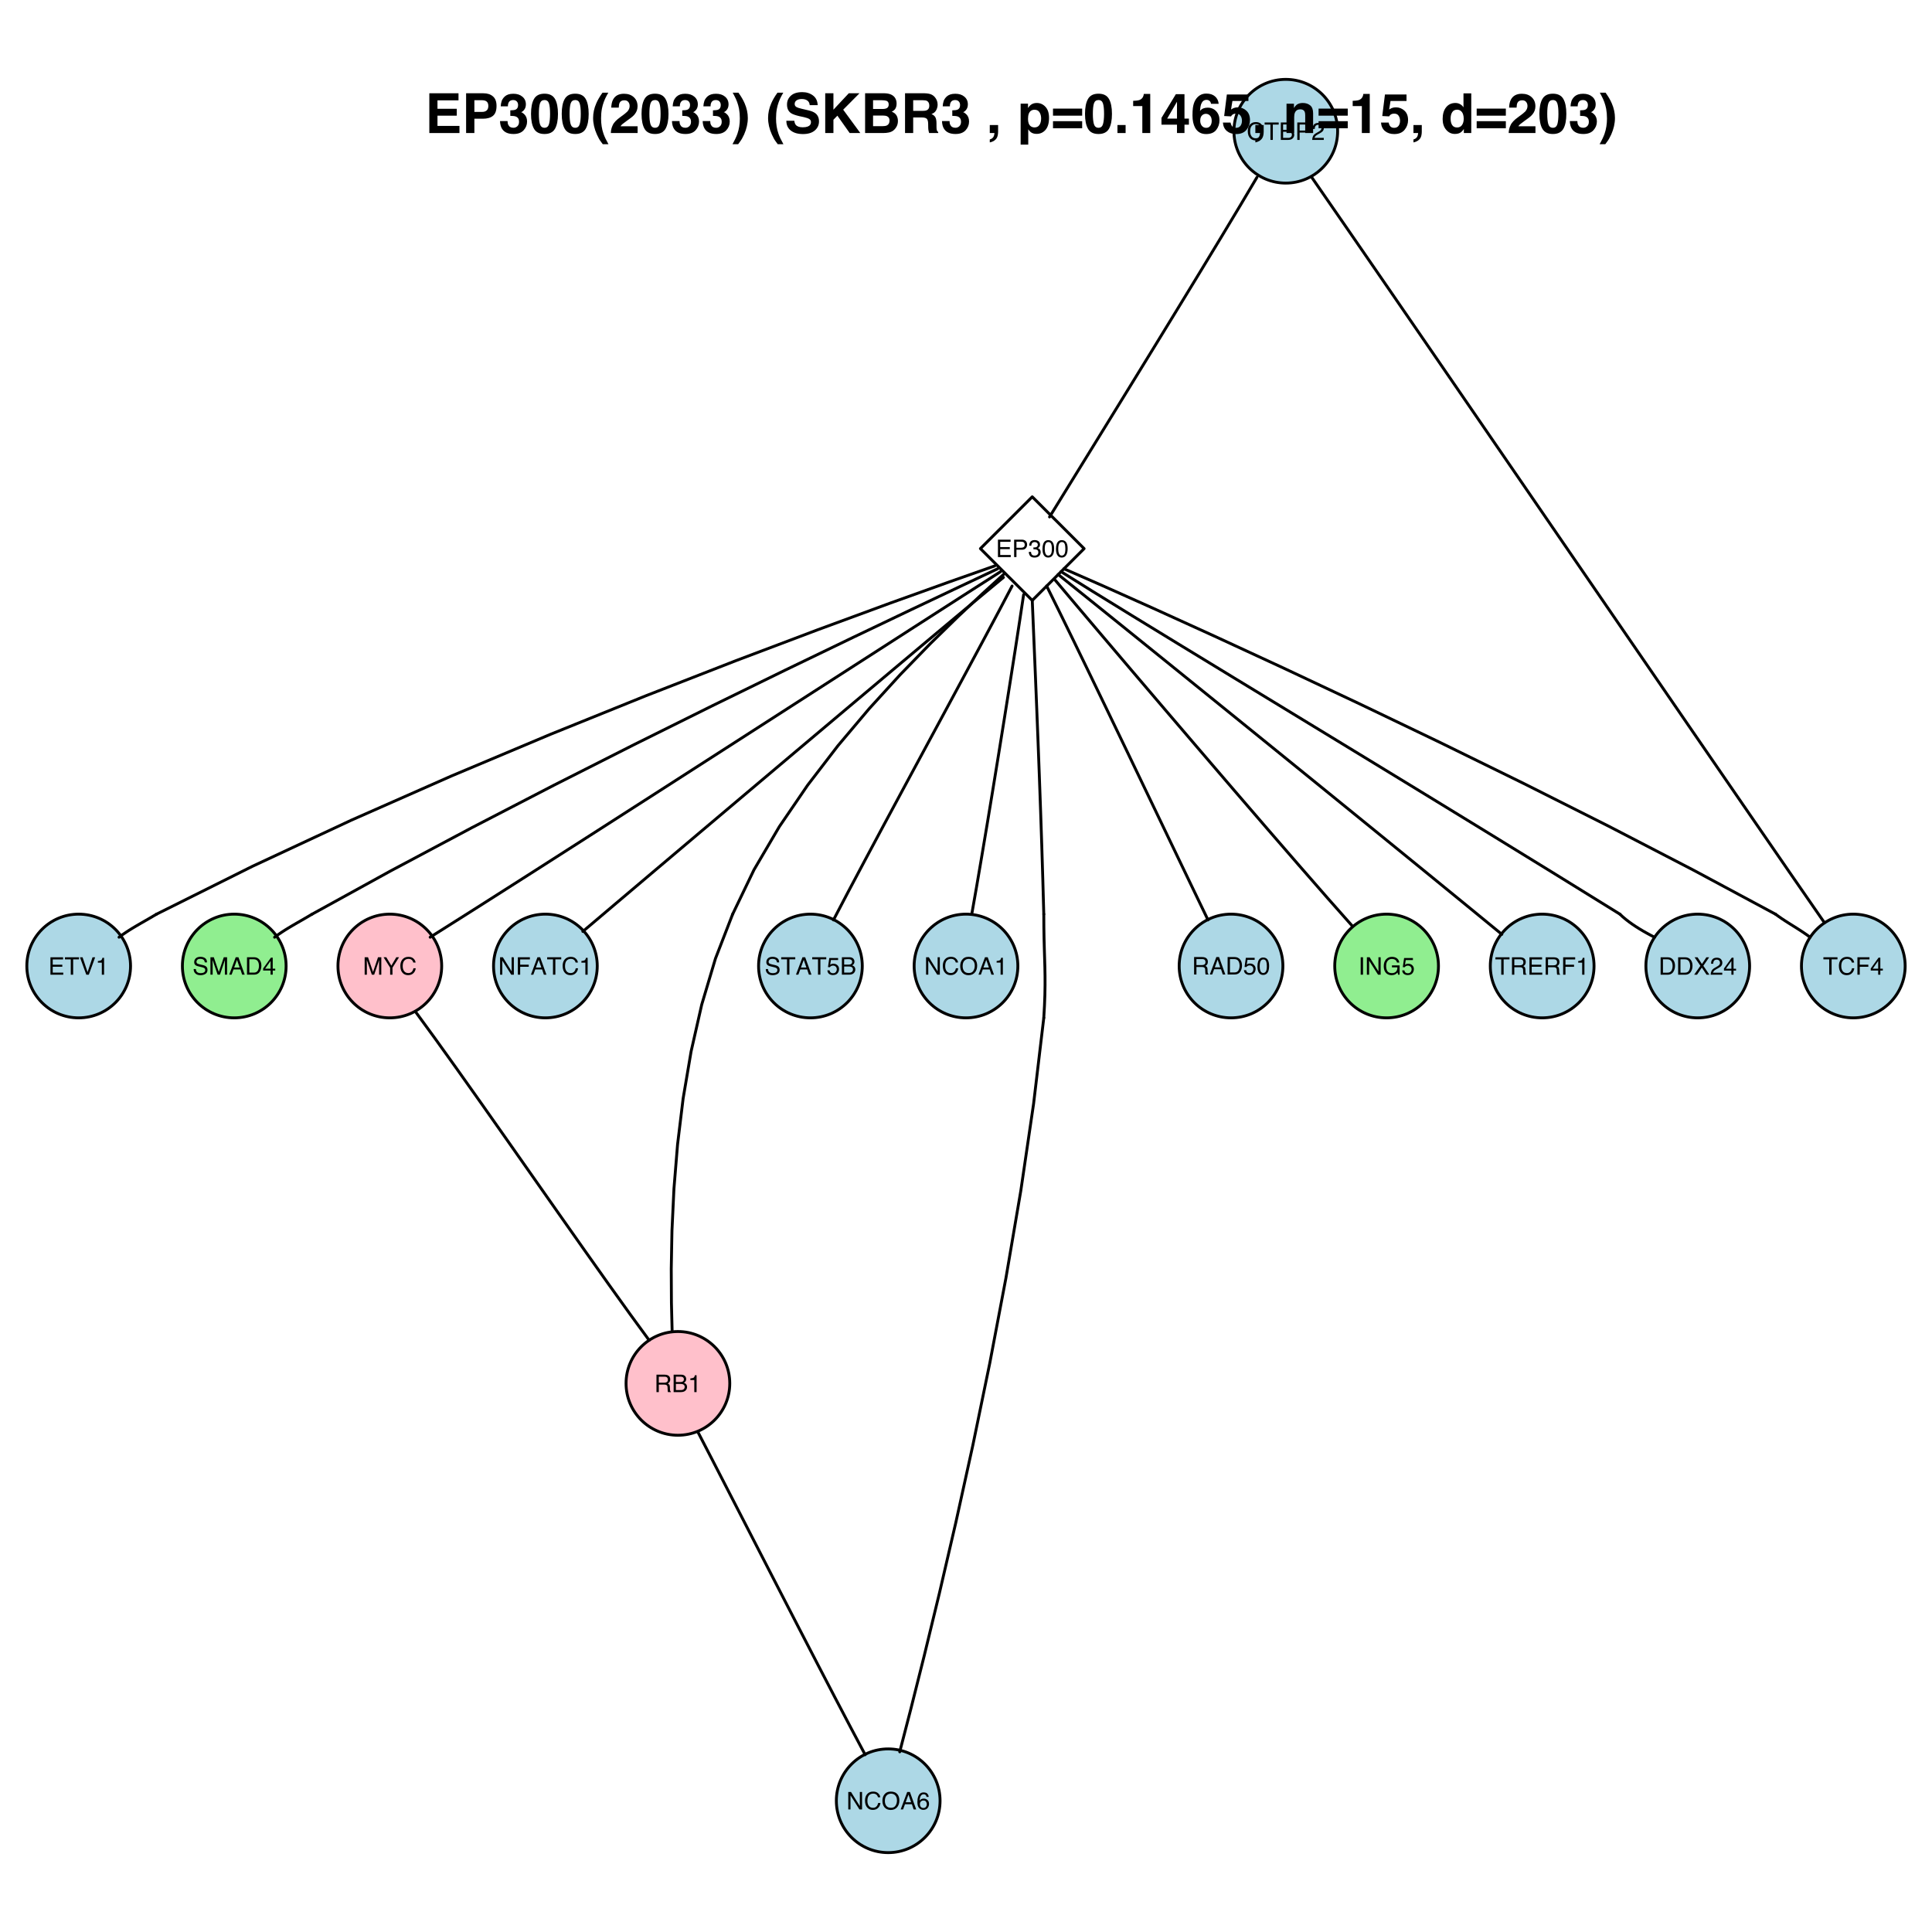 <?xml version="1.0" encoding="UTF-8"?>
<svg xmlns="http://www.w3.org/2000/svg" xmlns:xlink="http://www.w3.org/1999/xlink" width="504pt" height="504pt" viewBox="0 0 504 504" version="1.1">
<defs>
<g>
<symbol overflow="visible" id="glyph0-0">
<path style="stroke:none;" d="M 0.203 0 L 0.203 -4.547 L 3.812 -4.547 L 3.812 0 Z M 3.234 -0.562 L 3.234 -3.969 L 0.766 -3.969 L 0.766 -0.562 Z "/>
</symbol>
<symbol overflow="visible" id="glyph0-1">
<path style="stroke:none;" d="M 2.391 -4.656 C 2.961 -4.656 3.406 -4.504 3.719 -4.203 C 4.039 -3.898 4.223 -3.555 4.266 -3.172 L 3.656 -3.172 C 3.594 -3.461 3.457 -3.691 3.25 -3.859 C 3.051 -4.035 2.77 -4.125 2.406 -4.125 C 1.957 -4.125 1.594 -3.969 1.312 -3.656 C 1.039 -3.344 0.906 -2.863 0.906 -2.219 C 0.906 -1.688 1.031 -1.254 1.281 -0.922 C 1.531 -0.586 1.898 -0.422 2.391 -0.422 C 2.836 -0.422 3.18 -0.598 3.422 -0.953 C 3.547 -1.129 3.641 -1.367 3.703 -1.672 L 4.297 -1.672 C 4.242 -1.191 4.066 -0.789 3.766 -0.469 C 3.41 -0.07 2.926 0.125 2.312 0.125 C 1.781 0.125 1.336 -0.035 0.984 -0.359 C 0.516 -0.785 0.281 -1.438 0.281 -2.312 C 0.281 -2.988 0.457 -3.539 0.812 -3.969 C 1.195 -4.426 1.723 -4.656 2.391 -4.656 Z M 2.266 -4.656 Z "/>
</symbol>
<symbol overflow="visible" id="glyph0-2">
<path style="stroke:none;" d="M 3.781 -4.547 L 3.781 -4 L 2.25 -4 L 2.25 0 L 1.625 0 L 1.625 -4 L 0.109 -4 L 0.109 -4.547 Z "/>
</symbol>
<symbol overflow="visible" id="glyph0-3">
<path style="stroke:none;" d="M 2.188 -2.625 C 2.445 -2.625 2.648 -2.66 2.797 -2.734 C 3.023 -2.836 3.141 -3.039 3.141 -3.344 C 3.141 -3.633 3.016 -3.832 2.766 -3.938 C 2.629 -4 2.43 -4.031 2.172 -4.031 L 1.062 -4.031 L 1.062 -2.625 Z M 2.391 -0.531 C 2.766 -0.531 3.035 -0.641 3.203 -0.859 C 3.305 -0.992 3.359 -1.16 3.359 -1.359 C 3.359 -1.68 3.207 -1.906 2.906 -2.031 C 2.75 -2.094 2.547 -2.125 2.297 -2.125 L 1.062 -2.125 L 1.062 -0.531 Z M 0.469 -4.547 L 2.422 -4.547 C 2.953 -4.547 3.328 -4.383 3.547 -4.062 C 3.68 -3.875 3.75 -3.66 3.75 -3.422 C 3.75 -3.129 3.664 -2.891 3.5 -2.703 C 3.414 -2.609 3.297 -2.52 3.141 -2.438 C 3.367 -2.352 3.539 -2.254 3.656 -2.141 C 3.863 -1.941 3.969 -1.672 3.969 -1.328 C 3.969 -1.035 3.875 -0.77 3.688 -0.531 C 3.414 -0.176 2.984 0 2.391 0 L 0.469 0 Z "/>
</symbol>
<symbol overflow="visible" id="glyph0-4">
<path style="stroke:none;" d="M 0.547 -4.547 L 2.578 -4.547 C 2.984 -4.547 3.312 -4.43 3.562 -4.203 C 3.812 -3.973 3.938 -3.648 3.938 -3.234 C 3.938 -2.879 3.82 -2.57 3.594 -2.312 C 3.375 -2.051 3.035 -1.922 2.578 -1.922 L 1.156 -1.922 L 1.156 0 L 0.547 0 Z M 3.312 -3.234 C 3.312 -3.566 3.188 -3.797 2.938 -3.922 C 2.801 -3.984 2.613 -4.016 2.375 -4.016 L 1.156 -4.016 L 1.156 -2.438 L 2.375 -2.438 C 2.656 -2.438 2.879 -2.492 3.047 -2.609 C 3.223 -2.734 3.312 -2.941 3.312 -3.234 Z "/>
</symbol>
<symbol overflow="visible" id="glyph0-5">
<path style="stroke:none;" d="M 0.203 0 C 0.223 -0.383 0.301 -0.719 0.438 -1 C 0.57 -1.281 0.836 -1.535 1.234 -1.766 L 1.828 -2.109 C 2.098 -2.266 2.285 -2.395 2.391 -2.5 C 2.555 -2.676 2.641 -2.875 2.641 -3.094 C 2.641 -3.344 2.562 -3.547 2.406 -3.703 C 2.25 -3.859 2.047 -3.938 1.797 -3.938 C 1.41 -3.938 1.145 -3.789 1 -3.5 C 0.926 -3.344 0.883 -3.129 0.875 -2.859 L 0.312 -2.859 C 0.312 -3.242 0.379 -3.555 0.516 -3.797 C 0.754 -4.223 1.18 -4.438 1.797 -4.438 C 2.305 -4.438 2.676 -4.301 2.906 -4.031 C 3.133 -3.758 3.25 -3.453 3.25 -3.109 C 3.25 -2.754 3.129 -2.453 2.891 -2.203 C 2.742 -2.055 2.484 -1.879 2.109 -1.672 L 1.688 -1.438 C 1.477 -1.32 1.316 -1.219 1.203 -1.125 C 1.004 -0.945 0.875 -0.75 0.812 -0.531 L 3.234 -0.531 L 3.234 0 Z "/>
</symbol>
<symbol overflow="visible" id="glyph0-6">
<path style="stroke:none;" d="M 0.547 -4.547 L 3.844 -4.547 L 3.844 -3.984 L 1.141 -3.984 L 1.141 -2.609 L 3.641 -2.609 L 3.641 -2.078 L 1.141 -2.078 L 1.141 -0.547 L 3.891 -0.547 L 3.891 0 L 0.547 0 Z M 2.219 -4.547 Z "/>
</symbol>
<symbol overflow="visible" id="glyph0-7">
<path style="stroke:none;" d="M 1.641 0.125 C 1.117 0.125 0.738 -0.016 0.5 -0.297 C 0.27 -0.586 0.156 -0.941 0.156 -1.359 L 0.734 -1.359 C 0.754 -1.078 0.805 -0.867 0.891 -0.734 C 1.035 -0.504 1.297 -0.391 1.672 -0.391 C 1.961 -0.391 2.195 -0.469 2.375 -0.625 C 2.551 -0.781 2.641 -0.984 2.641 -1.234 C 2.641 -1.535 2.547 -1.742 2.359 -1.859 C 2.172 -1.984 1.914 -2.047 1.594 -2.047 C 1.551 -2.047 1.508 -2.047 1.469 -2.047 C 1.438 -2.047 1.398 -2.047 1.359 -2.047 L 1.359 -2.531 C 1.422 -2.531 1.469 -2.523 1.5 -2.516 C 1.539 -2.516 1.582 -2.516 1.625 -2.516 C 1.832 -2.516 2.004 -2.547 2.141 -2.609 C 2.379 -2.734 2.5 -2.941 2.5 -3.234 C 2.5 -3.453 2.422 -3.617 2.266 -3.734 C 2.109 -3.859 1.926 -3.922 1.719 -3.922 C 1.344 -3.922 1.086 -3.797 0.953 -3.547 C 0.867 -3.41 0.82 -3.219 0.812 -2.969 L 0.266 -2.969 C 0.266 -3.301 0.328 -3.582 0.453 -3.812 C 0.68 -4.227 1.082 -4.438 1.656 -4.438 C 2.102 -4.438 2.453 -4.332 2.703 -4.125 C 2.953 -3.926 3.078 -3.633 3.078 -3.25 C 3.078 -2.977 3.004 -2.758 2.859 -2.594 C 2.766 -2.488 2.645 -2.406 2.5 -2.344 C 2.738 -2.281 2.922 -2.156 3.047 -1.969 C 3.18 -1.789 3.25 -1.57 3.25 -1.312 C 3.25 -0.883 3.109 -0.535 2.828 -0.266 C 2.547 -0.004 2.148 0.125 1.641 0.125 Z "/>
</symbol>
<symbol overflow="visible" id="glyph0-8">
<path style="stroke:none;" d="M 1.719 -4.422 C 2.289 -4.422 2.703 -4.188 2.953 -3.719 C 3.148 -3.352 3.25 -2.852 3.25 -2.219 C 3.25 -1.613 3.16 -1.113 2.984 -0.719 C 2.723 -0.156 2.297 0.125 1.703 0.125 C 1.172 0.125 0.773 -0.109 0.516 -0.578 C 0.305 -0.961 0.203 -1.477 0.203 -2.125 C 0.203 -2.625 0.266 -3.055 0.391 -3.422 C 0.629 -4.086 1.07 -4.422 1.719 -4.422 Z M 1.703 -0.391 C 1.992 -0.391 2.223 -0.516 2.391 -0.766 C 2.566 -1.023 2.656 -1.504 2.656 -2.203 C 2.656 -2.703 2.594 -3.113 2.469 -3.438 C 2.344 -3.758 2.102 -3.922 1.75 -3.922 C 1.414 -3.922 1.172 -3.766 1.016 -3.453 C 0.867 -3.148 0.797 -2.695 0.797 -2.094 C 0.797 -1.645 0.848 -1.285 0.953 -1.016 C 1.098 -0.598 1.348 -0.391 1.703 -0.391 Z "/>
</symbol>
<symbol overflow="visible" id="glyph0-9">
<path style="stroke:none;" d="M 0.844 -4.547 L 2.141 -0.672 L 3.438 -4.547 L 4.125 -4.547 L 2.469 0 L 1.812 0 L 0.156 -4.547 Z "/>
</symbol>
<symbol overflow="visible" id="glyph0-10">
<path style="stroke:none;" d="M 0.609 -3.141 L 0.609 -3.562 C 1.004 -3.602 1.281 -3.664 1.438 -3.75 C 1.602 -3.844 1.723 -4.062 1.797 -4.406 L 2.234 -4.406 L 2.234 0 L 1.641 0 L 1.641 -3.141 Z "/>
</symbol>
<symbol overflow="visible" id="glyph0-11">
<path style="stroke:none;" d="M 0.891 -1.469 C 0.898 -1.207 0.957 -1 1.062 -0.844 C 1.27 -0.539 1.629 -0.391 2.141 -0.391 C 2.367 -0.391 2.582 -0.422 2.781 -0.484 C 3.145 -0.609 3.328 -0.836 3.328 -1.172 C 3.328 -1.422 3.25 -1.598 3.094 -1.703 C 2.938 -1.805 2.691 -1.895 2.359 -1.969 L 1.75 -2.109 C 1.344 -2.203 1.055 -2.301 0.891 -2.406 C 0.598 -2.594 0.453 -2.875 0.453 -3.25 C 0.453 -3.664 0.594 -4.004 0.875 -4.266 C 1.156 -4.523 1.555 -4.656 2.078 -4.656 C 2.555 -4.656 2.961 -4.539 3.297 -4.312 C 3.629 -4.082 3.797 -3.711 3.797 -3.203 L 3.219 -3.203 C 3.188 -3.453 3.117 -3.641 3.016 -3.766 C 2.828 -4.004 2.508 -4.125 2.062 -4.125 C 1.695 -4.125 1.438 -4.047 1.281 -3.891 C 1.125 -3.742 1.047 -3.566 1.047 -3.359 C 1.047 -3.141 1.133 -2.977 1.312 -2.875 C 1.438 -2.812 1.711 -2.727 2.141 -2.625 L 2.781 -2.484 C 3.082 -2.41 3.316 -2.312 3.484 -2.188 C 3.773 -1.977 3.922 -1.672 3.922 -1.266 C 3.922 -0.766 3.738 -0.406 3.375 -0.188 C 3.008 0.031 2.582 0.141 2.094 0.141 C 1.531 0.141 1.094 -0.004 0.781 -0.297 C 0.457 -0.586 0.301 -0.977 0.312 -1.469 Z M 2.125 -4.656 Z "/>
</symbol>
<symbol overflow="visible" id="glyph0-12">
<path style="stroke:none;" d="M 0.469 -4.547 L 1.344 -4.547 L 2.656 -0.703 L 3.953 -4.547 L 4.812 -4.547 L 4.812 0 L 4.234 0 L 4.234 -2.672 C 4.234 -2.766 4.234 -2.914 4.234 -3.125 C 4.242 -3.344 4.25 -3.578 4.25 -3.828 L 2.953 0 L 2.344 0 L 1.031 -3.828 L 1.031 -3.688 C 1.031 -3.57 1.031 -3.398 1.031 -3.172 C 1.039 -2.953 1.047 -2.785 1.047 -2.672 L 1.047 0 L 0.469 0 Z "/>
</symbol>
<symbol overflow="visible" id="glyph0-13">
<path style="stroke:none;" d="M 2.812 -1.859 L 2.125 -3.859 L 1.391 -1.859 Z M 1.797 -4.547 L 2.5 -4.547 L 4.141 0 L 3.469 0 L 3.016 -1.359 L 1.219 -1.359 L 0.719 0 L 0.094 0 Z M 2.125 -4.547 Z "/>
</symbol>
<symbol overflow="visible" id="glyph0-14">
<path style="stroke:none;" d="M 2.219 -0.531 C 2.426 -0.531 2.598 -0.551 2.734 -0.594 C 2.973 -0.664 3.172 -0.816 3.328 -1.047 C 3.441 -1.234 3.531 -1.473 3.594 -1.766 C 3.625 -1.93 3.641 -2.086 3.641 -2.234 C 3.641 -2.797 3.523 -3.234 3.297 -3.547 C 3.078 -3.859 2.719 -4.016 2.219 -4.016 L 1.125 -4.016 L 1.125 -0.531 Z M 0.516 -4.547 L 2.344 -4.547 C 2.969 -4.547 3.453 -4.32 3.797 -3.875 C 4.109 -3.477 4.266 -2.969 4.266 -2.344 C 4.266 -1.852 4.172 -1.414 3.984 -1.031 C 3.672 -0.344 3.125 0 2.344 0 L 0.516 0 Z "/>
</symbol>
<symbol overflow="visible" id="glyph0-15">
<path style="stroke:none;" d="M 2.094 -1.562 L 2.094 -3.578 L 0.672 -1.562 Z M 2.094 0 L 2.094 -1.078 L 0.156 -1.078 L 0.156 -1.625 L 2.188 -4.438 L 2.656 -4.438 L 2.656 -1.562 L 3.312 -1.562 L 3.312 -1.078 L 2.656 -1.078 L 2.656 0 Z "/>
</symbol>
<symbol overflow="visible" id="glyph0-16">
<path style="stroke:none;" d="M 0.125 -4.547 L 0.844 -4.547 L 2.156 -2.359 L 3.453 -4.547 L 4.172 -4.547 L 2.453 -1.828 L 2.453 0 L 1.844 0 L 1.844 -1.828 Z M 2.156 -4.547 Z "/>
</symbol>
<symbol overflow="visible" id="glyph0-17">
<path style="stroke:none;" d="M 0.484 -4.547 L 1.203 -4.547 L 3.5 -0.859 L 3.5 -4.547 L 4.078 -4.547 L 4.078 0 L 3.391 0 L 1.062 -3.672 L 1.062 0 L 0.484 0 Z M 2.25 -4.547 Z "/>
</symbol>
<symbol overflow="visible" id="glyph0-18">
<path style="stroke:none;" d="M 0.547 -4.547 L 3.688 -4.547 L 3.688 -3.984 L 1.156 -3.984 L 1.156 -2.609 L 3.391 -2.609 L 3.391 -2.062 L 1.156 -2.062 L 1.156 0 L 0.547 0 Z "/>
</symbol>
<symbol overflow="visible" id="glyph0-19">
<path style="stroke:none;" d="M 2.594 -2.453 C 2.883 -2.453 3.113 -2.508 3.281 -2.625 C 3.445 -2.75 3.531 -2.957 3.531 -3.25 C 3.531 -3.57 3.41 -3.797 3.172 -3.922 C 3.047 -3.984 2.879 -4.016 2.672 -4.016 L 1.172 -4.016 L 1.172 -2.453 Z M 0.562 -4.547 L 2.656 -4.547 C 3 -4.547 3.285 -4.492 3.516 -4.391 C 3.941 -4.191 4.156 -3.832 4.156 -3.312 C 4.156 -3.039 4.098 -2.816 3.984 -2.641 C 3.867 -2.473 3.711 -2.336 3.516 -2.234 C 3.691 -2.16 3.82 -2.062 3.906 -1.938 C 4 -1.82 4.051 -1.633 4.062 -1.375 L 4.078 -0.766 C 4.086 -0.586 4.102 -0.457 4.125 -0.375 C 4.164 -0.227 4.234 -0.141 4.328 -0.109 L 4.328 0 L 3.578 0 C 3.555 -0.039 3.535 -0.094 3.516 -0.156 C 3.504 -0.219 3.492 -0.336 3.484 -0.516 L 3.453 -1.266 C 3.441 -1.566 3.332 -1.766 3.125 -1.859 C 3.008 -1.922 2.828 -1.953 2.578 -1.953 L 1.172 -1.953 L 1.172 0 L 0.562 0 Z "/>
</symbol>
<symbol overflow="visible" id="glyph0-20">
<path style="stroke:none;" d="M 0.781 -1.125 C 0.82 -0.812 0.969 -0.594 1.219 -0.469 C 1.352 -0.406 1.508 -0.375 1.688 -0.375 C 2.008 -0.375 2.25 -0.477 2.406 -0.688 C 2.57 -0.895 2.656 -1.129 2.656 -1.391 C 2.656 -1.703 2.555 -1.941 2.359 -2.109 C 2.172 -2.273 1.945 -2.359 1.688 -2.359 C 1.5 -2.359 1.332 -2.32 1.188 -2.25 C 1.051 -2.176 0.938 -2.07 0.844 -1.938 L 0.359 -1.969 L 0.703 -4.344 L 3 -4.344 L 3 -3.812 L 1.125 -3.812 L 0.938 -2.578 C 1.031 -2.66 1.125 -2.723 1.219 -2.766 C 1.383 -2.828 1.578 -2.859 1.797 -2.859 C 2.203 -2.859 2.547 -2.727 2.828 -2.469 C 3.109 -2.207 3.25 -1.875 3.25 -1.469 C 3.25 -1.051 3.117 -0.68 2.859 -0.359 C 2.598 -0.047 2.188 0.109 1.625 0.109 C 1.258 0.109 0.938 0.008 0.656 -0.188 C 0.383 -0.395 0.234 -0.707 0.203 -1.125 Z "/>
</symbol>
<symbol overflow="visible" id="glyph0-21">
<path style="stroke:none;" d="M 2.438 -4.656 C 3.238 -4.656 3.832 -4.398 4.219 -3.891 C 4.52 -3.484 4.672 -2.969 4.672 -2.344 C 4.672 -1.664 4.5 -1.102 4.156 -0.656 C 3.75 -0.125 3.172 0.141 2.422 0.141 C 1.723 0.141 1.176 -0.094 0.781 -0.562 C 0.426 -1.008 0.25 -1.57 0.25 -2.25 C 0.25 -2.863 0.398 -3.391 0.703 -3.828 C 1.098 -4.379 1.676 -4.656 2.438 -4.656 Z M 2.5 -0.422 C 3.039 -0.422 3.43 -0.613 3.672 -1 C 3.922 -1.383 4.047 -1.832 4.047 -2.344 C 4.047 -2.875 3.906 -3.301 3.625 -3.625 C 3.344 -3.945 2.961 -4.109 2.484 -4.109 C 2.016 -4.109 1.629 -3.945 1.328 -3.625 C 1.035 -3.312 0.891 -2.836 0.891 -2.203 C 0.891 -1.703 1.016 -1.281 1.266 -0.938 C 1.516 -0.594 1.926 -0.422 2.5 -0.422 Z M 2.453 -4.656 Z "/>
</symbol>
<symbol overflow="visible" id="glyph0-22">
<path style="stroke:none;" d="M 1.844 -4.438 C 2.344 -4.438 2.688 -4.305 2.875 -4.047 C 3.07 -3.797 3.172 -3.535 3.172 -3.266 L 2.625 -3.266 C 2.594 -3.441 2.539 -3.578 2.469 -3.672 C 2.332 -3.859 2.129 -3.953 1.859 -3.953 C 1.547 -3.953 1.297 -3.805 1.109 -3.516 C 0.93 -3.234 0.832 -2.828 0.812 -2.297 C 0.938 -2.484 1.098 -2.617 1.297 -2.703 C 1.473 -2.785 1.672 -2.828 1.891 -2.828 C 2.254 -2.828 2.57 -2.707 2.844 -2.469 C 3.125 -2.238 3.266 -1.891 3.266 -1.422 C 3.266 -1.016 3.133 -0.656 2.875 -0.344 C 2.613 -0.039 2.242 0.109 1.766 0.109 C 1.348 0.109 0.988 -0.047 0.688 -0.359 C 0.383 -0.672 0.234 -1.195 0.234 -1.938 C 0.234 -2.488 0.301 -2.957 0.438 -3.344 C 0.695 -4.07 1.164 -4.438 1.844 -4.438 Z M 1.812 -0.375 C 2.102 -0.375 2.32 -0.473 2.469 -0.672 C 2.613 -0.867 2.688 -1.102 2.688 -1.375 C 2.688 -1.602 2.617 -1.816 2.484 -2.016 C 2.359 -2.223 2.125 -2.328 1.781 -2.328 C 1.539 -2.328 1.332 -2.242 1.156 -2.078 C 0.977 -1.922 0.891 -1.688 0.891 -1.375 C 0.891 -1.094 0.969 -0.852 1.125 -0.656 C 1.289 -0.469 1.52 -0.375 1.812 -0.375 Z "/>
</symbol>
<symbol overflow="visible" id="glyph0-23">
<path style="stroke:none;" d="M 0.625 -4.547 L 1.234 -4.547 L 1.234 0 L 0.625 0 Z "/>
</symbol>
<symbol overflow="visible" id="glyph0-24">
<path style="stroke:none;" d="M 2.438 -4.656 C 2.863 -4.656 3.234 -4.57 3.547 -4.406 C 4.004 -4.164 4.281 -3.754 4.375 -3.172 L 3.766 -3.172 C 3.691 -3.492 3.535 -3.727 3.297 -3.875 C 3.066 -4.031 2.773 -4.109 2.422 -4.109 C 2.004 -4.109 1.648 -3.953 1.359 -3.641 C 1.078 -3.328 0.938 -2.859 0.938 -2.234 C 0.938 -1.691 1.051 -1.25 1.281 -0.906 C 1.52 -0.57 1.91 -0.406 2.453 -0.406 C 2.859 -0.406 3.195 -0.523 3.469 -0.766 C 3.738 -1.004 3.875 -1.391 3.875 -1.922 L 2.453 -1.922 L 2.453 -2.422 L 4.453 -2.422 L 4.453 0 L 4.062 0 L 3.906 -0.578 C 3.695 -0.348 3.516 -0.191 3.359 -0.109 C 3.086 0.047 2.742 0.125 2.328 0.125 C 1.785 0.125 1.32 -0.051 0.938 -0.406 C 0.52 -0.844 0.312 -1.441 0.312 -2.203 C 0.312 -2.961 0.516 -3.566 0.922 -4.016 C 1.316 -4.441 1.82 -4.656 2.438 -4.656 Z M 2.344 -4.656 Z "/>
</symbol>
<symbol overflow="visible" id="glyph0-25">
<path style="stroke:none;" d="M 0.875 0 L 0.125 0 L 1.75 -2.328 L 0.234 -4.547 L 1 -4.547 L 2.156 -2.797 L 3.312 -4.547 L 4.047 -4.547 L 2.516 -2.328 L 4.109 0 L 3.359 0 L 2.125 -1.859 Z "/>
</symbol>
<symbol overflow="visible" id="glyph1-0">
<path style="stroke:none;" d="M 1.078 0 L 1.078 -10.375 L 9.438 -10.375 L 9.438 0 Z M 8.141 -1.297 L 8.141 -9.078 L 2.375 -9.078 L 2.375 -1.297 Z "/>
</symbol>
<symbol overflow="visible" id="glyph1-1">
<path style="stroke:none;" d="M 8.766 -8.531 L 3.281 -8.531 L 3.281 -6.328 L 8.312 -6.328 L 8.312 -4.531 L 3.281 -4.531 L 3.281 -1.859 L 9.016 -1.859 L 9.016 0 L 1.156 0 L 1.156 -10.375 L 8.766 -10.375 Z "/>
</symbol>
<symbol overflow="visible" id="glyph1-2">
<path style="stroke:none;" d="M 6.938 -7.062 C 6.938 -7.602 6.789 -7.988 6.5 -8.219 C 6.219 -8.445 5.82 -8.562 5.312 -8.562 L 3.297 -8.562 L 3.297 -5.516 L 5.312 -5.516 C 5.82 -5.516 6.219 -5.641 6.5 -5.891 C 6.789 -6.141 6.938 -6.531 6.938 -7.062 Z M 9.078 -7.078 C 9.078 -5.859 8.766 -4.992 8.141 -4.484 C 7.523 -3.984 6.645 -3.734 5.5 -3.734 L 3.297 -3.734 L 3.297 0 L 1.141 0 L 1.141 -10.375 L 5.656 -10.375 C 6.695 -10.375 7.523 -10.102 8.141 -9.562 C 8.766 -9.031 9.078 -8.203 9.078 -7.078 Z "/>
</symbol>
<symbol overflow="visible" id="glyph1-3">
<path style="stroke:none;" d="M 2.344 -3.125 C 2.344 -2.719 2.41 -2.383 2.547 -2.125 C 2.785 -1.625 3.227 -1.375 3.875 -1.375 C 4.27 -1.375 4.613 -1.508 4.906 -1.781 C 5.195 -2.051 5.344 -2.441 5.344 -2.953 C 5.344 -3.617 5.07 -4.066 4.531 -4.297 C 4.219 -4.422 3.727 -4.484 3.062 -4.484 L 3.062 -5.922 C 3.719 -5.93 4.176 -5.992 4.438 -6.109 C 4.875 -6.305 5.094 -6.703 5.094 -7.297 C 5.094 -7.691 4.977 -8.008 4.75 -8.25 C 4.531 -8.488 4.211 -8.609 3.797 -8.609 C 3.328 -8.609 2.977 -8.457 2.75 -8.156 C 2.531 -7.863 2.426 -7.469 2.438 -6.969 L 0.562 -6.969 C 0.582 -7.469 0.672 -7.945 0.828 -8.406 C 0.984 -8.801 1.238 -9.172 1.594 -9.516 C 1.852 -9.754 2.164 -9.938 2.531 -10.062 C 2.895 -10.188 3.336 -10.25 3.859 -10.25 C 4.836 -10.25 5.625 -9.992 6.219 -9.484 C 6.82 -8.984 7.125 -8.312 7.125 -7.469 C 7.125 -6.863 6.941 -6.352 6.578 -5.938 C 6.359 -5.688 6.125 -5.516 5.875 -5.422 C 6.062 -5.422 6.328 -5.258 6.672 -4.938 C 7.18 -4.469 7.438 -3.82 7.438 -3 C 7.438 -2.133 7.133 -1.375 6.531 -0.719 C 5.938 -0.07 5.055 0.25 3.891 0.25 C 2.441 0.25 1.438 -0.219 0.875 -1.156 C 0.57 -1.656 0.406 -2.312 0.375 -3.125 Z "/>
</symbol>
<symbol overflow="visible" id="glyph1-4">
<path style="stroke:none;" d="M 2.5 -5 C 2.5 -3.832 2.594 -2.938 2.781 -2.312 C 2.977 -1.688 3.375 -1.375 3.969 -1.375 C 4.562 -1.375 4.953 -1.688 5.141 -2.312 C 5.328 -2.938 5.422 -3.832 5.422 -5 C 5.422 -6.227 5.328 -7.133 5.141 -7.719 C 4.953 -8.312 4.562 -8.609 3.969 -8.609 C 3.375 -8.609 2.977 -8.312 2.781 -7.719 C 2.594 -7.133 2.5 -6.227 2.5 -5 Z M 3.969 -10.266 C 5.27 -10.266 6.18 -9.805 6.703 -8.891 C 7.223 -7.984 7.484 -6.688 7.484 -5 C 7.484 -3.312 7.223 -2.016 6.703 -1.109 C 6.18 -0.203 5.27 0.25 3.969 0.25 C 2.664 0.25 1.754 -0.203 1.234 -1.109 C 0.711 -2.016 0.453 -3.312 0.453 -5 C 0.453 -6.688 0.711 -7.984 1.234 -8.891 C 1.754 -9.805 2.664 -10.266 3.969 -10.266 Z "/>
</symbol>
<symbol overflow="visible" id="glyph1-5">
<path style="stroke:none;" d="M 1.453 -7.75 C 1.816 -8.613 2.359 -9.539 3.078 -10.531 L 4.594 -10.531 L 4.156 -9.75 C 3.562 -8.664 3.148 -7.531 2.922 -6.344 C 2.773 -5.562 2.703 -4.711 2.703 -3.797 C 2.703 -2.359 2.91 -1.039 3.328 0.156 C 3.566 0.875 4 1.789 4.625 2.906 L 3.141 2.906 L 2.641 2.219 C 2.316 1.812 1.973 1.195 1.609 0.375 C 0.953 -1.082 0.625 -2.516 0.625 -3.922 C 0.625 -5.211 0.898 -6.488 1.453 -7.75 Z "/>
</symbol>
<symbol overflow="visible" id="glyph1-6">
<path style="stroke:none;" d="M 0.453 0 C 0.473 -0.727 0.629 -1.395 0.922 -2 C 1.203 -2.688 1.879 -3.41 2.953 -4.172 C 3.867 -4.828 4.461 -5.297 4.734 -5.578 C 5.148 -6.023 5.359 -6.516 5.359 -7.047 C 5.359 -7.484 5.238 -7.844 5 -8.125 C 4.77 -8.406 4.43 -8.547 3.984 -8.547 C 3.367 -8.547 2.953 -8.32 2.734 -7.875 C 2.609 -7.613 2.535 -7.195 2.516 -6.625 L 0.562 -6.625 C 0.594 -7.488 0.75 -8.188 1.031 -8.719 C 1.57 -9.738 2.523 -10.25 3.891 -10.25 C 4.961 -10.25 5.816 -9.945 6.453 -9.344 C 7.098 -8.75 7.422 -7.961 7.422 -6.984 C 7.422 -6.223 7.191 -5.551 6.734 -4.969 C 6.441 -4.57 5.957 -4.141 5.281 -3.672 L 4.484 -3.094 C 3.984 -2.738 3.641 -2.477 3.453 -2.312 C 3.266 -2.156 3.109 -1.973 2.984 -1.766 L 7.438 -1.766 L 7.438 0 Z "/>
</symbol>
<symbol overflow="visible" id="glyph1-7">
<path style="stroke:none;" d="M 1.688 -10.531 C 2.406 -9.539 2.945 -8.613 3.312 -7.75 C 3.863 -6.488 4.141 -5.211 4.141 -3.922 C 4.141 -2.516 3.816 -1.082 3.172 0.375 C 2.797 1.195 2.445 1.812 2.125 2.219 L 1.625 2.906 L 0.141 2.906 C 0.766 1.789 1.195 0.875 1.438 0.156 C 1.852 -1.039 2.062 -2.359 2.062 -3.797 C 2.062 -4.711 1.988 -5.562 1.844 -6.344 C 1.613 -7.531 1.203 -8.664 0.609 -9.75 L 0.188 -10.531 Z "/>
</symbol>
<symbol overflow="visible" id="glyph1-8">
<path style="stroke:none;" d=""/>
</symbol>
<symbol overflow="visible" id="glyph1-9">
<path style="stroke:none;" d="M 2.672 -3.203 C 2.734 -2.723 2.859 -2.367 3.047 -2.141 C 3.398 -1.711 4.004 -1.5 4.859 -1.5 C 5.367 -1.5 5.785 -1.555 6.109 -1.672 C 6.711 -1.879 7.016 -2.281 7.016 -2.875 C 7.016 -3.219 6.863 -3.484 6.562 -3.672 C 6.258 -3.848 5.789 -4.008 5.156 -4.156 L 4.047 -4.391 C 2.973 -4.641 2.227 -4.906 1.812 -5.188 C 1.113 -5.664 0.766 -6.414 0.766 -7.438 C 0.766 -8.363 1.102 -9.133 1.781 -9.75 C 2.457 -10.363 3.445 -10.672 4.75 -10.672 C 5.844 -10.672 6.773 -10.379 7.547 -9.797 C 8.316 -9.223 8.723 -8.383 8.766 -7.281 L 6.688 -7.281 C 6.645 -7.906 6.367 -8.348 5.859 -8.609 C 5.523 -8.785 5.109 -8.875 4.609 -8.875 C 4.047 -8.875 3.598 -8.758 3.266 -8.531 C 2.93 -8.301 2.766 -7.988 2.766 -7.594 C 2.766 -7.219 2.93 -6.941 3.266 -6.766 C 3.473 -6.641 3.922 -6.492 4.609 -6.328 L 6.406 -5.906 C 7.188 -5.719 7.773 -5.469 8.172 -5.156 C 8.797 -4.664 9.109 -3.957 9.109 -3.031 C 9.109 -2.082 8.742 -1.297 8.016 -0.672 C 7.285 -0.047 6.258 0.266 4.938 0.266 C 3.594 0.266 2.531 -0.039 1.75 -0.656 C 0.977 -1.27 0.594 -2.117 0.594 -3.203 Z M 4.766 -10.688 Z "/>
</symbol>
<symbol overflow="visible" id="glyph1-10">
<path style="stroke:none;" d="M 1.125 -10.375 L 3.266 -10.375 L 3.266 -6.094 L 7.266 -10.375 L 10.062 -10.375 L 5.812 -6.094 L 10.281 0 L 7.5 0 L 4.297 -4.531 L 3.266 -3.469 L 3.266 0 L 1.125 0 Z "/>
</symbol>
<symbol overflow="visible" id="glyph1-11">
<path style="stroke:none;" d="M 3.203 -8.562 L 3.203 -6.281 L 5.75 -6.281 C 6.195 -6.281 6.562 -6.363 6.844 -6.531 C 7.133 -6.707 7.281 -7.016 7.281 -7.453 C 7.281 -7.93 7.094 -8.25 6.719 -8.406 C 6.395 -8.508 5.984 -8.562 5.484 -8.562 Z M 3.203 -4.562 L 3.203 -1.797 L 5.75 -1.797 C 6.195 -1.797 6.551 -1.859 6.812 -1.984 C 7.27 -2.211 7.5 -2.645 7.5 -3.281 C 7.5 -3.82 7.273 -4.191 6.828 -4.391 C 6.578 -4.504 6.227 -4.562 5.781 -4.562 Z M 6.172 -10.375 C 7.441 -10.352 8.344 -9.984 8.875 -9.266 C 9.188 -8.828 9.344 -8.301 9.344 -7.688 C 9.344 -7.051 9.188 -6.539 8.875 -6.156 C 8.695 -5.938 8.43 -5.738 8.078 -5.562 C 8.609 -5.375 9.008 -5.07 9.281 -4.656 C 9.551 -4.238 9.688 -3.727 9.688 -3.125 C 9.688 -2.508 9.531 -1.961 9.219 -1.484 C 9.02 -1.148 8.773 -0.875 8.484 -0.656 C 8.148 -0.406 7.754 -0.234 7.297 -0.141 C 6.848 -0.047 6.359 0 5.828 0 L 1.125 0 L 1.125 -10.375 Z "/>
</symbol>
<symbol overflow="visible" id="glyph1-12">
<path style="stroke:none;" d="M 3.266 -8.562 L 3.266 -5.781 L 5.719 -5.781 C 6.207 -5.781 6.57 -5.836 6.812 -5.953 C 7.25 -6.148 7.469 -6.539 7.469 -7.125 C 7.469 -7.75 7.258 -8.172 6.844 -8.391 C 6.602 -8.504 6.25 -8.562 5.781 -8.562 Z M 6.234 -10.375 C 6.961 -10.352 7.52 -10.258 7.906 -10.094 C 8.301 -9.938 8.633 -9.695 8.906 -9.375 C 9.133 -9.113 9.312 -8.82 9.438 -8.5 C 9.57 -8.188 9.641 -7.828 9.641 -7.422 C 9.641 -6.922 9.516 -6.43 9.266 -5.953 C 9.016 -5.484 8.602 -5.148 8.031 -4.953 C 8.508 -4.754 8.848 -4.477 9.047 -4.125 C 9.242 -3.781 9.344 -3.242 9.344 -2.516 L 9.344 -1.812 C 9.344 -1.344 9.363 -1.02 9.406 -0.844 C 9.457 -0.582 9.586 -0.391 9.797 -0.266 L 9.797 0 L 7.422 0 C 7.348 -0.227 7.301 -0.414 7.281 -0.562 C 7.219 -0.844 7.188 -1.141 7.188 -1.453 L 7.172 -2.406 C 7.16 -3.07 7.035 -3.516 6.797 -3.734 C 6.566 -3.953 6.133 -4.062 5.5 -4.062 L 3.266 -4.062 L 3.266 0 L 1.141 0 L 1.141 -10.375 Z "/>
</symbol>
<symbol overflow="visible" id="glyph1-13">
<path style="stroke:none;" d="M 0.828 1.672 C 1.234 1.555 1.531 1.363 1.719 1.094 C 1.906 0.832 2.016 0.469 2.047 0 L 0.828 0 L 0.828 -2.094 L 3 -2.094 L 3 -0.281 C 3 0.039 2.957 0.375 2.875 0.719 C 2.789 1.062 2.633 1.363 2.406 1.625 C 2.156 1.895 1.859 2.098 1.516 2.234 C 1.18 2.367 0.953 2.438 0.828 2.438 Z "/>
</symbol>
<symbol overflow="visible" id="glyph1-14">
<path style="stroke:none;" d="M 6.219 -3.828 C 6.219 -4.422 6.082 -4.941 5.812 -5.391 C 5.539 -5.848 5.102 -6.078 4.5 -6.078 C 3.77 -6.078 3.27 -5.734 3 -5.047 C 2.863 -4.68 2.797 -4.219 2.797 -3.656 C 2.797 -2.77 3.031 -2.145 3.5 -1.781 C 3.781 -1.57 4.113 -1.469 4.5 -1.469 C 5.062 -1.469 5.488 -1.68 5.781 -2.109 C 6.07 -2.535 6.219 -3.109 6.219 -3.828 Z M 5.078 -7.844 C 5.973 -7.844 6.727 -7.508 7.344 -6.844 C 7.969 -6.188 8.281 -5.219 8.281 -3.938 C 8.281 -2.582 7.977 -1.551 7.375 -0.844 C 6.77 -0.133 5.988 0.219 5.031 0.219 C 4.414 0.219 3.91 0.066 3.516 -0.234 C 3.285 -0.41 3.066 -0.66 2.859 -0.984 L 2.859 3.016 L 0.875 3.016 L 0.875 -7.672 L 2.797 -7.672 L 2.797 -6.531 C 3.016 -6.863 3.242 -7.129 3.484 -7.328 C 3.93 -7.672 4.461 -7.844 5.078 -7.844 Z "/>
</symbol>
<symbol overflow="visible" id="glyph1-15">
<path style="stroke:none;" d="M 8.125 -6.375 L 8.125 -4.531 L 0.516 -4.531 L 0.516 -6.375 Z M 8.125 -3.094 L 8.125 -1.25 L 0.516 -1.25 L 0.516 -3.094 Z "/>
</symbol>
<symbol overflow="visible" id="glyph1-16">
<path style="stroke:none;" d="M 0.906 -2.094 L 3.031 -2.094 L 3.031 0 L 0.906 0 Z "/>
</symbol>
<symbol overflow="visible" id="glyph1-17">
<path style="stroke:none;" d="M 1 -7.031 L 1 -8.406 C 1.633 -8.426 2.078 -8.469 2.328 -8.531 C 2.734 -8.613 3.062 -8.789 3.312 -9.062 C 3.488 -9.238 3.617 -9.484 3.703 -9.797 C 3.754 -9.973 3.781 -10.109 3.781 -10.203 L 5.453 -10.203 L 5.453 0 L 3.391 0 L 3.391 -7.031 Z "/>
</symbol>
<symbol overflow="visible" id="glyph1-18">
<path style="stroke:none;" d="M 7.531 -2.188 L 6.375 -2.188 L 6.375 0 L 4.422 0 L 4.422 -2.188 L 0.375 -2.188 L 0.375 -3.953 L 4.125 -10.141 L 6.375 -10.141 L 6.375 -3.766 L 7.531 -3.766 Z M 4.422 -3.766 L 4.422 -8.172 L 1.859 -3.766 Z "/>
</symbol>
<symbol overflow="visible" id="glyph1-19">
<path style="stroke:none;" d="M 2.469 -3.234 C 2.469 -2.68 2.613 -2.227 2.906 -1.875 C 3.195 -1.531 3.57 -1.359 4.031 -1.359 C 4.477 -1.359 4.828 -1.523 5.078 -1.859 C 5.336 -2.203 5.469 -2.641 5.469 -3.172 C 5.469 -3.766 5.32 -4.219 5.031 -4.531 C 4.738 -4.852 4.379 -5.016 3.953 -5.016 C 3.617 -5.016 3.316 -4.91 3.047 -4.703 C 2.66 -4.398 2.469 -3.91 2.469 -3.234 Z M 5.281 -7.625 C 5.281 -7.789 5.219 -7.973 5.094 -8.172 C 4.875 -8.492 4.547 -8.656 4.109 -8.656 C 3.461 -8.656 3 -8.289 2.719 -7.562 C 2.57 -7.156 2.469 -6.555 2.406 -5.766 C 2.656 -6.066 2.941 -6.285 3.266 -6.422 C 3.598 -6.555 3.977 -6.625 4.406 -6.625 C 5.312 -6.625 6.051 -6.316 6.625 -5.703 C 7.207 -5.086 7.5 -4.301 7.5 -3.344 C 7.5 -2.383 7.211 -1.539 6.641 -0.812 C 6.078 -0.094 5.195 0.266 4 0.266 C 2.719 0.266 1.77 -0.27 1.156 -1.344 C 0.688 -2.188 0.453 -3.27 0.453 -4.594 C 0.453 -5.375 0.484 -6.008 0.547 -6.5 C 0.66 -7.363 0.891 -8.082 1.234 -8.656 C 1.523 -9.145 1.906 -9.539 2.375 -9.844 C 2.844 -10.145 3.406 -10.297 4.062 -10.297 C 5.008 -10.297 5.766 -10.051 6.328 -9.562 C 6.891 -9.082 7.207 -8.438 7.281 -7.625 Z "/>
</symbol>
<symbol overflow="visible" id="glyph1-20">
<path style="stroke:none;" d="M 2.375 -2.734 C 2.457 -2.297 2.609 -1.957 2.828 -1.719 C 3.055 -1.477 3.383 -1.359 3.812 -1.359 C 4.312 -1.359 4.691 -1.531 4.953 -1.875 C 5.211 -2.227 5.344 -2.672 5.344 -3.203 C 5.344 -3.723 5.219 -4.16 4.969 -4.516 C 4.727 -4.879 4.352 -5.062 3.844 -5.062 C 3.594 -5.062 3.379 -5.031 3.203 -4.969 C 2.891 -4.852 2.656 -4.645 2.5 -4.344 L 0.703 -4.438 L 1.406 -10.062 L 7.031 -10.062 L 7.031 -8.359 L 2.859 -8.359 L 2.5 -6.141 C 2.812 -6.336 3.051 -6.469 3.219 -6.531 C 3.508 -6.645 3.863 -6.703 4.281 -6.703 C 5.125 -6.703 5.859 -6.414 6.484 -5.844 C 7.117 -5.281 7.438 -4.457 7.438 -3.375 C 7.438 -2.426 7.133 -1.582 6.531 -0.844 C 5.926 -0.102 5.02 0.266 3.812 0.266 C 2.844 0.266 2.047 0.004 1.422 -0.516 C 0.797 -1.035 0.445 -1.773 0.375 -2.734 Z "/>
</symbol>
<symbol overflow="visible" id="glyph1-21">
<path style="stroke:none;" d="M 5.188 -7.844 C 5.977 -7.844 6.625 -7.633 7.125 -7.219 C 7.633 -6.812 7.891 -6.125 7.891 -5.156 L 7.891 0 L 5.828 0 L 5.828 -4.656 C 5.828 -5.062 5.773 -5.375 5.672 -5.594 C 5.473 -5.988 5.098 -6.188 4.547 -6.188 C 3.867 -6.188 3.398 -5.895 3.141 -5.312 C 3.016 -5.008 2.953 -4.625 2.953 -4.156 L 2.953 0 L 0.953 0 L 0.953 -7.656 L 2.891 -7.656 L 2.891 -6.531 C 3.141 -6.926 3.379 -7.211 3.609 -7.391 C 4.023 -7.691 4.551 -7.844 5.188 -7.844 Z M 4.453 -7.875 Z "/>
</symbol>
<symbol overflow="visible" id="glyph1-22">
<path style="stroke:none;" d="M 3.766 -7.844 C 4.223 -7.844 4.633 -7.738 5 -7.531 C 5.363 -7.332 5.656 -7.055 5.875 -6.703 L 5.875 -10.359 L 7.906 -10.359 L 7.906 0 L 5.969 0 L 5.969 -1.062 C 5.676 -0.602 5.348 -0.27 4.984 -0.062 C 4.617 0.133 4.164 0.234 3.625 0.234 C 2.727 0.234 1.973 -0.125 1.359 -0.844 C 0.742 -1.57 0.438 -2.504 0.438 -3.641 C 0.438 -4.941 0.738 -5.969 1.344 -6.719 C 1.945 -7.469 2.754 -7.844 3.766 -7.844 Z M 4.203 -1.453 C 4.766 -1.453 5.191 -1.66 5.484 -2.078 C 5.785 -2.504 5.938 -3.051 5.938 -3.719 C 5.938 -4.656 5.695 -5.328 5.219 -5.734 C 4.938 -5.973 4.602 -6.094 4.219 -6.094 C 3.625 -6.094 3.191 -5.867 2.922 -5.422 C 2.648 -4.984 2.516 -4.438 2.516 -3.781 C 2.516 -3.07 2.648 -2.504 2.922 -2.078 C 3.203 -1.66 3.629 -1.453 4.203 -1.453 Z "/>
</symbol>
</g>
</defs>
<g id="surface27663">
<rect x="0" y="0" width="504" height="504" style="fill:rgb(100%,100%,100%);fill-opacity:1;stroke:none;"/>
<path style="fill-rule:nonzero;fill:rgb(67.843%,84.706%,90.196%);fill-opacity:1;stroke-width:0.75;stroke-linecap:round;stroke-linejoin:round;stroke:rgb(0%,0%,0%);stroke-opacity:1;stroke-miterlimit:10;" d="M 348.949 34.234 C 348.949 41.703 342.891 47.762 335.422 47.762 C 327.949 47.762 321.895 41.703 321.895 34.234 C 321.895 26.762 327.949 20.707 335.422 20.707 C 342.891 20.707 348.949 26.762 348.949 34.234 "/>
<path style="fill-rule:nonzero;fill:rgb(67.843%,84.706%,90.196%);fill-opacity:1;stroke-width:0.75;stroke-linecap:round;stroke-linejoin:round;stroke:rgb(0%,0%,0%);stroke-opacity:1;stroke-miterlimit:10;" d="M 34.055 252 C 34.055 259.473 28 265.527 20.527 265.527 C 13.055 265.527 7 259.473 7 252 C 7 244.527 13.055 238.473 20.527 238.473 C 28 238.473 34.055 244.527 34.055 252 "/>
<path style="fill-rule:nonzero;fill:rgb(56.471%,93.333%,56.471%);fill-opacity:1;stroke-width:0.75;stroke-linecap:round;stroke-linejoin:round;stroke:rgb(0%,0%,0%);stroke-opacity:1;stroke-miterlimit:10;" d="M 74.637 252 C 74.637 259.473 68.582 265.527 61.109 265.527 C 53.641 265.527 47.582 259.473 47.582 252 C 47.582 244.527 53.641 238.473 61.109 238.473 C 68.582 238.473 74.637 244.527 74.637 252 "/>
<path style="fill-rule:nonzero;fill:rgb(100%,75.294%,79.608%);fill-opacity:1;stroke-width:0.75;stroke-linecap:round;stroke-linejoin:round;stroke:rgb(0%,0%,0%);stroke-opacity:1;stroke-miterlimit:10;" d="M 115.223 252 C 115.223 259.473 109.164 265.527 101.691 265.527 C 94.223 265.527 88.164 259.473 88.164 252 C 88.164 244.527 94.223 238.473 101.691 238.473 C 109.164 238.473 115.223 244.527 115.223 252 "/>
<path style="fill-rule:nonzero;fill:rgb(67.843%,84.706%,90.196%);fill-opacity:1;stroke-width:0.75;stroke-linecap:round;stroke-linejoin:round;stroke:rgb(0%,0%,0%);stroke-opacity:1;stroke-miterlimit:10;" d="M 155.805 252 C 155.805 259.473 149.746 265.527 142.277 265.527 C 134.805 265.527 128.75 259.473 128.75 252 C 128.75 244.527 134.805 238.473 142.277 238.473 C 149.746 238.473 155.805 244.527 155.805 252 "/>
<path style="fill-rule:nonzero;fill:rgb(100%,75.294%,79.608%);fill-opacity:1;stroke-width:0.75;stroke-linecap:round;stroke-linejoin:round;stroke:rgb(0%,0%,0%);stroke-opacity:1;stroke-miterlimit:10;" d="M 190.375 360.883 C 190.375 368.355 184.316 374.41 176.848 374.41 C 169.375 374.41 163.32 368.355 163.32 360.883 C 163.32 353.414 169.375 347.355 176.848 347.355 C 184.316 347.355 190.375 353.414 190.375 360.883 "/>
<path style="fill-rule:nonzero;fill:rgb(67.843%,84.706%,90.196%);fill-opacity:1;stroke-width:0.75;stroke-linecap:round;stroke-linejoin:round;stroke:rgb(0%,0%,0%);stroke-opacity:1;stroke-miterlimit:10;" d="M 224.945 252 C 224.945 259.473 218.887 265.527 211.418 265.527 C 203.945 265.527 197.891 259.473 197.891 252 C 197.891 244.527 203.945 238.473 211.418 238.473 C 218.887 238.473 224.945 244.527 224.945 252 "/>
<path style="fill-rule:nonzero;fill:rgb(67.843%,84.706%,90.196%);fill-opacity:1;stroke-width:0.75;stroke-linecap:round;stroke-linejoin:round;stroke:rgb(0%,0%,0%);stroke-opacity:1;stroke-miterlimit:10;" d="M 497 252 C 497 259.473 490.945 265.527 483.473 265.527 C 476 265.527 469.945 259.473 469.945 252 C 469.945 244.527 476 238.473 483.473 238.473 C 490.945 238.473 497 244.527 497 252 "/>
<path style="fill-rule:nonzero;fill:rgb(67.843%,84.706%,90.196%);fill-opacity:1;stroke-width:0.75;stroke-linecap:round;stroke-linejoin:round;stroke:rgb(0%,0%,0%);stroke-opacity:1;stroke-miterlimit:10;" d="M 265.527 252 C 265.527 259.473 259.473 265.527 252 265.527 C 244.527 265.527 238.473 259.473 238.473 252 C 238.473 244.527 244.527 238.473 252 238.473 C 259.473 238.473 265.527 244.527 265.527 252 "/>
<path style="fill-rule:nonzero;fill:rgb(67.843%,84.706%,90.196%);fill-opacity:1;stroke-width:0.75;stroke-linecap:round;stroke-linejoin:round;stroke:rgb(0%,0%,0%);stroke-opacity:1;stroke-miterlimit:10;" d="M 245.234 469.766 C 245.234 477.238 239.18 483.293 231.707 483.293 C 224.238 483.293 218.18 477.238 218.18 469.766 C 218.18 462.297 224.238 456.238 231.707 456.238 C 239.18 456.238 245.234 462.297 245.234 469.766 "/>
<path style="fill-rule:nonzero;fill:rgb(67.843%,84.706%,90.196%);fill-opacity:1;stroke-width:0.75;stroke-linecap:round;stroke-linejoin:round;stroke:rgb(0%,0%,0%);stroke-opacity:1;stroke-miterlimit:10;" d="M 334.668 252 C 334.668 259.473 328.613 265.527 321.141 265.527 C 313.672 265.527 307.613 259.473 307.613 252 C 307.613 244.527 313.672 238.473 321.141 238.473 C 328.613 238.473 334.668 244.527 334.668 252 "/>
<path style="fill-rule:nonzero;fill:rgb(56.471%,93.333%,56.471%);fill-opacity:1;stroke-width:0.75;stroke-linecap:round;stroke-linejoin:round;stroke:rgb(0%,0%,0%);stroke-opacity:1;stroke-miterlimit:10;" d="M 375.25 252 C 375.25 259.473 369.195 265.527 361.723 265.527 C 354.254 265.527 348.195 259.473 348.195 252 C 348.195 244.527 354.254 238.473 361.723 238.473 C 369.195 238.473 375.25 244.527 375.25 252 "/>
<path style="fill-rule:nonzero;fill:rgb(67.843%,84.706%,90.196%);fill-opacity:1;stroke-width:0.75;stroke-linecap:round;stroke-linejoin:round;stroke:rgb(0%,0%,0%);stroke-opacity:1;stroke-miterlimit:10;" d="M 415.836 252 C 415.836 259.473 409.777 265.527 402.309 265.527 C 394.836 265.527 388.777 259.473 388.777 252 C 388.777 244.527 394.836 238.473 402.309 238.473 C 409.777 238.473 415.836 244.527 415.836 252 "/>
<path style="fill-rule:nonzero;fill:rgb(67.843%,84.706%,90.196%);fill-opacity:1;stroke-width:0.75;stroke-linecap:round;stroke-linejoin:round;stroke:rgb(0%,0%,0%);stroke-opacity:1;stroke-miterlimit:10;" d="M 456.418 252 C 456.418 259.473 450.359 265.527 442.891 265.527 C 435.418 265.527 429.363 259.473 429.363 252 C 429.363 244.527 435.418 238.473 442.891 238.473 C 450.359 238.473 456.418 244.527 456.418 252 "/>
<path style="fill:none;stroke-width:0.75;stroke-linecap:round;stroke-linejoin:round;stroke:rgb(0%,0%,0%);stroke-opacity:1;stroke-miterlimit:10;" d="M 255.758 143.117 L 269.285 129.602 L 282.812 143.117 L 269.285 156.633 L 255.758 143.117 "/>
<g style="fill:rgb(0%,0%,0%);fill-opacity:1;">
  <use xlink:href="#glyph0-1" x="325.223" y="36.5"/>
  <use xlink:href="#glyph0-2" x="329.793" y="36.5"/>
  <use xlink:href="#glyph0-3" x="333.658" y="36.5"/>
  <use xlink:href="#glyph0-4" x="337.879" y="36.5"/>
  <use xlink:href="#glyph0-5" x="342.1" y="36.5"/>
</g>
<g style="fill:rgb(0%,0%,0%);fill-opacity:1;">
  <use xlink:href="#glyph0-6" x="259.785" y="145.328"/>
  <use xlink:href="#glyph0-4" x="264.006" y="145.328"/>
  <use xlink:href="#glyph0-7" x="268.227" y="145.328"/>
  <use xlink:href="#glyph0-8" x="271.746" y="145.328"/>
  <use xlink:href="#glyph0-8" x="275.266" y="145.328"/>
</g>
<g style="fill:rgb(0%,0%,0%);fill-opacity:1;">
  <use xlink:href="#glyph0-6" x="12.613" y="254.273"/>
  <use xlink:href="#glyph0-2" x="16.834" y="254.273"/>
  <use xlink:href="#glyph0-9" x="20.7" y="254.273"/>
  <use xlink:href="#glyph0-10" x="24.92" y="254.273"/>
</g>
<g style="fill:rgb(0%,0%,0%);fill-opacity:1;">
  <use xlink:href="#glyph0-11" x="50.207" y="254.258"/>
  <use xlink:href="#glyph0-12" x="54.428" y="254.258"/>
  <use xlink:href="#glyph0-13" x="59.699" y="254.258"/>
  <use xlink:href="#glyph0-14" x="63.92" y="254.258"/>
  <use xlink:href="#glyph0-15" x="68.49" y="254.258"/>
</g>
<g style="fill:rgb(0%,0%,0%);fill-opacity:1;">
  <use xlink:href="#glyph0-12" x="94.66" y="254.266"/>
  <use xlink:href="#glyph0-16" x="99.932" y="254.266"/>
  <use xlink:href="#glyph0-1" x="104.152" y="254.266"/>
</g>
<g style="fill:rgb(0%,0%,0%);fill-opacity:1;">
  <use xlink:href="#glyph0-17" x="129.973" y="254.266"/>
  <use xlink:href="#glyph0-18" x="134.543" y="254.266"/>
  <use xlink:href="#glyph0-13" x="138.408" y="254.266"/>
  <use xlink:href="#glyph0-2" x="142.629" y="254.266"/>
  <use xlink:href="#glyph0-1" x="146.494" y="254.266"/>
  <use xlink:href="#glyph0-10" x="151.064" y="254.266"/>
</g>
<g style="fill:rgb(0%,0%,0%);fill-opacity:1;">
  <use xlink:href="#glyph0-19" x="170.691" y="363.156"/>
  <use xlink:href="#glyph0-3" x="175.261" y="363.156"/>
  <use xlink:href="#glyph0-10" x="179.482" y="363.156"/>
</g>
<g style="fill:rgb(0%,0%,0%);fill-opacity:1;">
  <use xlink:href="#glyph0-11" x="199.461" y="254.258"/>
  <use xlink:href="#glyph0-2" x="203.682" y="254.258"/>
  <use xlink:href="#glyph0-13" x="207.547" y="254.258"/>
  <use xlink:href="#glyph0-2" x="211.768" y="254.258"/>
  <use xlink:href="#glyph0-20" x="215.634" y="254.258"/>
  <use xlink:href="#glyph0-3" x="219.153" y="254.258"/>
</g>
<g style="fill:rgb(0%,0%,0%);fill-opacity:1;">
  <use xlink:href="#glyph0-2" x="475.562" y="254.266"/>
  <use xlink:href="#glyph0-1" x="479.428" y="254.266"/>
  <use xlink:href="#glyph0-18" x="483.998" y="254.266"/>
  <use xlink:href="#glyph0-15" x="487.863" y="254.266"/>
</g>
<g style="fill:rgb(0%,0%,0%);fill-opacity:1;">
  <use xlink:href="#glyph0-17" x="241.098" y="254.258"/>
  <use xlink:href="#glyph0-1" x="245.668" y="254.258"/>
  <use xlink:href="#glyph0-21" x="250.238" y="254.258"/>
  <use xlink:href="#glyph0-13" x="255.16" y="254.258"/>
  <use xlink:href="#glyph0-10" x="259.381" y="254.258"/>
</g>
<g style="fill:rgb(0%,0%,0%);fill-opacity:1;">
  <use xlink:href="#glyph0-17" x="220.805" y="472.023"/>
  <use xlink:href="#glyph0-1" x="225.375" y="472.023"/>
  <use xlink:href="#glyph0-21" x="229.945" y="472.023"/>
  <use xlink:href="#glyph0-13" x="234.867" y="472.023"/>
  <use xlink:href="#glyph0-22" x="239.088" y="472.023"/>
</g>
<g style="fill:rgb(0%,0%,0%);fill-opacity:1;">
  <use xlink:href="#glyph0-19" x="310.941" y="254.211"/>
  <use xlink:href="#glyph0-13" x="315.511" y="254.211"/>
  <use xlink:href="#glyph0-14" x="319.732" y="254.211"/>
  <use xlink:href="#glyph0-20" x="324.302" y="254.211"/>
  <use xlink:href="#glyph0-8" x="327.822" y="254.211"/>
</g>
<g style="fill:rgb(0%,0%,0%);fill-opacity:1;">
  <use xlink:href="#glyph0-23" x="354.336" y="254.266"/>
  <use xlink:href="#glyph0-17" x="356.094" y="254.266"/>
  <use xlink:href="#glyph0-24" x="360.664" y="254.266"/>
  <use xlink:href="#glyph0-20" x="365.586" y="254.266"/>
</g>
<g style="fill:rgb(0%,0%,0%);fill-opacity:1;">
  <use xlink:href="#glyph0-2" x="390.004" y="254.273"/>
  <use xlink:href="#glyph0-19" x="393.869" y="254.273"/>
  <use xlink:href="#glyph0-6" x="398.439" y="254.273"/>
  <use xlink:href="#glyph0-19" x="402.66" y="254.273"/>
  <use xlink:href="#glyph0-18" x="407.23" y="254.273"/>
  <use xlink:href="#glyph0-10" x="411.096" y="254.273"/>
</g>
<g style="fill:rgb(0%,0%,0%);fill-opacity:1;">
  <use xlink:href="#glyph0-14" x="432.691" y="254.273"/>
  <use xlink:href="#glyph0-14" x="437.261" y="254.273"/>
  <use xlink:href="#glyph0-25" x="441.831" y="254.273"/>
  <use xlink:href="#glyph0-5" x="446.052" y="254.273"/>
  <use xlink:href="#glyph0-15" x="449.572" y="254.273"/>
</g>
<path style="fill:none;stroke-width:0.75;stroke-linecap:round;stroke-linejoin:round;stroke:rgb(0%,0%,0%);stroke-opacity:1;stroke-miterlimit:10;" d="M 327.906 46.246 L 323.609 53.492 L 318.527 61.949 L 312.855 71.301 L 306.801 81.223 L 300.566 91.398 L 294.355 101.504 L 288.371 111.223 L 282.812 120.234 L 277.887 128.219 L 273.793 134.855 "/>
<path style="fill:none;stroke-width:0.75;stroke-linecap:round;stroke-linejoin:round;stroke:rgb(0%,0%,0%);stroke-opacity:1;stroke-miterlimit:10;" d="M 342.184 46.246 L 351.449 59.641 L 363.457 77.07 L 377.52 97.531 L 392.953 120.008 L 425.188 166.977 L 440.621 189.453 L 454.688 209.914 L 466.691 227.344 L 475.957 240.734 "/>
<path style="fill:none;stroke-width:0.75;stroke-linecap:round;stroke-linejoin:round;stroke:rgb(0%,0%,0%);stroke-opacity:1;stroke-miterlimit:10;" d="M 259.516 147.621 L 247.73 151.77 L 232.152 157.359 L 213.367 164.27 L 191.949 172.359 L 168.484 181.508 L 143.559 191.578 L 117.742 202.441 L 91.629 213.969 L 65.793 226.023 L 40.82 238.484 "/>
<path style="fill:none;stroke-width:0.75;stroke-linecap:round;stroke-linejoin:round;stroke:rgb(0%,0%,0%);stroke-opacity:1;stroke-miterlimit:10;" d="M 40.82 238.484 L 39.715 239.137 L 38.648 239.758 L 37.621 240.348 L 36.621 240.922 L 35.652 241.488 L 34.703 242.051 L 33.773 242.625 L 32.859 243.219 L 31.953 243.836 L 31.051 244.492 "/>
<path style="fill:none;stroke-width:0.75;stroke-linecap:round;stroke-linejoin:round;stroke:rgb(0%,0%,0%);stroke-opacity:1;stroke-miterlimit:10;" d="M 260.266 148.371 L 250.488 152.984 L 237.695 159.043 L 222.344 166.371 L 204.883 174.793 L 185.77 184.137 L 165.465 194.223 L 144.422 204.875 L 123.09 215.918 L 101.934 227.18 L 81.402 238.484 "/>
<path style="fill:none;stroke-width:0.75;stroke-linecap:round;stroke-linejoin:round;stroke:rgb(0%,0%,0%);stroke-opacity:1;stroke-miterlimit:10;" d="M 81.402 238.484 L 80.297 239.137 L 79.23 239.758 L 78.203 240.348 L 77.207 240.922 L 76.234 241.488 L 75.289 242.051 L 74.359 242.625 L 73.441 243.219 L 72.535 243.836 L 71.633 244.492 "/>
<path style="fill:none;stroke-width:0.75;stroke-linecap:round;stroke-linejoin:round;stroke:rgb(0%,0%,0%);stroke-opacity:1;stroke-miterlimit:10;" d="M 261.02 149.125 L 251.148 155.445 L 238.258 163.727 L 223.055 173.508 L 206.258 184.316 L 188.59 195.68 L 170.762 207.137 L 153.496 218.215 L 137.504 228.445 L 123.504 237.359 L 112.215 244.492 "/>
<path style="fill:none;stroke-width:0.75;stroke-linecap:round;stroke-linejoin:round;stroke:rgb(0%,0%,0%);stroke-opacity:1;stroke-miterlimit:10;" d="M 261.77 150.625 L 254.07 157.023 L 244.371 165.133 L 233.145 174.551 L 220.875 184.867 L 208.035 195.68 L 195.105 206.586 L 182.562 217.172 L 170.887 227.039 L 160.555 235.781 L 152.047 242.988 "/>
<path style="fill:none;stroke-width:0.75;stroke-linecap:round;stroke-linejoin:round;stroke:rgb(0%,0%,0%);stroke-opacity:1;stroke-miterlimit:10;" d="M 261.77 149.875 L 256.402 154.77 L 249.949 160.82 L 242.676 167.926 L 234.848 175.984 L 226.73 184.887 L 218.59 194.535 L 210.695 204.82 L 203.305 215.645 L 196.695 226.898 L 191.125 238.484 "/>
<path style="fill:none;stroke-width:0.75;stroke-linecap:round;stroke-linejoin:round;stroke:rgb(0%,0%,0%);stroke-opacity:1;stroke-miterlimit:10;" d="M 191.125 238.484 L 186.645 250.047 L 183.062 262.062 L 180.285 274.301 L 178.211 286.543 L 176.754 298.559 L 175.812 310.121 L 175.297 321.008 L 175.109 330.996 L 175.156 339.859 L 175.344 347.367 "/>
<path style="fill:none;stroke-width:0.75;stroke-linecap:round;stroke-linejoin:round;stroke:rgb(0%,0%,0%);stroke-opacity:1;stroke-miterlimit:10;" d="M 264.023 152.879 L 260.648 159.293 L 256.508 167.055 L 251.781 175.855 L 246.648 185.379 L 241.289 195.305 L 235.887 205.324 L 230.617 215.113 L 225.668 224.367 L 221.211 232.762 L 217.43 239.984 "/>
<path style="fill:none;stroke-width:0.75;stroke-linecap:round;stroke-linejoin:round;stroke:rgb(0%,0%,0%);stroke-opacity:1;stroke-miterlimit:10;" d="M 277.551 148.371 L 287.621 152.781 L 300.824 158.68 L 316.699 165.898 L 334.777 174.254 L 354.586 183.574 L 375.656 193.68 L 397.52 204.402 L 419.707 215.559 L 441.75 226.98 L 463.18 238.484 "/>
<path style="fill:none;stroke-width:0.75;stroke-linecap:round;stroke-linejoin:round;stroke:rgb(0%,0%,0%);stroke-opacity:1;stroke-miterlimit:10;" d="M 463.18 238.484 L 464.082 239.137 L 464.984 239.758 L 465.887 240.348 L 466.789 240.922 L 467.691 241.488 L 468.594 242.051 L 469.492 242.625 L 470.395 243.219 L 471.297 243.836 L 472.199 244.492 "/>
<path style="fill:none;stroke-width:0.75;stroke-linecap:round;stroke-linejoin:round;stroke:rgb(0%,0%,0%);stroke-opacity:1;stroke-miterlimit:10;" d="M 267.031 155.133 L 266.023 161.824 L 264.832 169.566 L 263.492 178.102 L 262.051 187.176 L 260.547 196.527 L 259.023 205.898 L 257.516 215.039 L 256.062 223.688 L 254.715 231.586 L 253.504 238.484 "/>
<path style="fill:none;stroke-width:0.75;stroke-linecap:round;stroke-linejoin:round;stroke:rgb(0%,0%,0%);stroke-opacity:1;stroke-miterlimit:10;" d="M 273.043 152.879 L 276.312 159.473 L 280.16 167.344 L 284.453 176.188 L 289.047 185.703 L 293.805 195.586 L 298.582 205.539 L 303.246 215.258 L 307.648 224.438 L 311.656 232.781 L 315.129 239.984 "/>
<path style="fill:none;stroke-width:0.75;stroke-linecap:round;stroke-linejoin:round;stroke:rgb(0%,0%,0%);stroke-opacity:1;stroke-miterlimit:10;" d="M 269.285 156.633 L 269.531 162.512 L 269.812 169.254 L 270.125 176.727 L 270.453 184.797 L 270.789 193.336 L 271.125 202.211 L 271.453 211.293 L 271.762 220.457 L 272.043 229.562 L 272.293 238.484 "/>
<path style="fill:none;stroke-width:0.75;stroke-linecap:round;stroke-linejoin:round;stroke:rgb(0%,0%,0%);stroke-opacity:1;stroke-miterlimit:10;" d="M 272.293 238.484 L 272.312 241.855 L 272.363 244.828 L 272.434 247.492 L 272.508 249.945 L 272.574 252.281 L 272.617 254.594 L 272.621 256.98 L 272.578 259.535 L 272.473 262.348 L 272.293 265.516 "/>
<path style="fill:none;stroke-width:0.75;stroke-linecap:round;stroke-linejoin:round;stroke:rgb(0%,0%,0%);stroke-opacity:1;stroke-miterlimit:10;" d="M 272.293 265.516 L 269.637 287.91 L 266.293 310.66 L 262.422 333.371 L 258.199 355.629 L 253.785 377.027 L 249.348 397.168 L 245.055 415.641 L 241.074 432.039 L 237.574 445.961 L 234.715 457 "/>
<path style="fill:none;stroke-width:0.75;stroke-linecap:round;stroke-linejoin:round;stroke:rgb(0%,0%,0%);stroke-opacity:1;stroke-miterlimit:10;" d="M 276.051 149.875 L 284.078 156.316 L 294.289 164.539 L 306.16 174.125 L 319.168 184.645 L 332.789 195.68 L 346.5 206.805 L 359.777 217.598 L 372.102 227.633 L 382.945 236.488 L 391.785 243.738 "/>
<path style="fill:none;stroke-width:0.75;stroke-linecap:round;stroke-linejoin:round;stroke:rgb(0%,0%,0%);stroke-opacity:1;stroke-miterlimit:10;" d="M 276.801 149.125 L 284.859 154.16 L 295.281 160.578 L 307.727 168.188 L 321.844 176.793 L 337.301 186.199 L 353.746 196.215 L 370.84 206.645 L 388.242 217.297 L 405.609 227.973 L 422.598 238.484 "/>
<path style="fill:none;stroke-width:0.75;stroke-linecap:round;stroke-linejoin:round;stroke:rgb(0%,0%,0%);stroke-opacity:1;stroke-miterlimit:10;" d="M 422.598 238.484 L 423.316 239.16 L 424.113 239.828 L 424.973 240.492 L 425.879 241.141 L 426.824 241.77 L 427.793 242.375 L 428.77 242.957 L 429.742 243.504 L 430.695 244.02 L 431.617 244.492 "/>
<path style="fill:none;stroke-width:0.75;stroke-linecap:round;stroke-linejoin:round;stroke:rgb(0%,0%,0%);stroke-opacity:1;stroke-miterlimit:10;" d="M 275.297 151.375 L 280.793 157.895 L 287.605 165.938 L 295.426 175.145 L 303.953 185.148 L 312.875 195.586 L 321.887 206.09 L 330.684 216.301 L 338.957 225.844 L 346.398 234.363 L 352.707 241.488 "/>
<path style="fill:none;stroke-width:0.75;stroke-linecap:round;stroke-linejoin:round;stroke:rgb(0%,0%,0%);stroke-opacity:1;stroke-miterlimit:10;" d="M 108.457 264.016 L 113.406 270.793 L 119.117 278.758 L 125.395 287.613 L 132.051 297.066 L 145.738 316.566 L 152.395 326.02 L 158.672 334.879 L 164.379 342.844 L 169.332 349.621 "/>
<path style="fill:none;stroke-width:0.75;stroke-linecap:round;stroke-linejoin:round;stroke:rgb(0%,0%,0%);stroke-opacity:1;stroke-miterlimit:10;" d="M 182.105 373.648 L 185.582 380.363 L 189.598 388.164 L 194.031 396.781 L 198.75 405.957 L 203.621 415.418 L 208.512 424.902 L 213.297 434.145 L 217.844 442.879 L 222.02 450.836 L 225.695 457.754 "/>
<g style="fill:rgb(0%,0%,0%);fill-opacity:1;">
  <use xlink:href="#glyph1-1" x="110.844" y="34.707"/>
  <use xlink:href="#glyph1-2" x="120.453" y="34.707"/>
  <use xlink:href="#glyph1-3" x="130.061" y="34.707"/>
  <use xlink:href="#glyph1-4" x="138.074" y="34.707"/>
  <use xlink:href="#glyph1-4" x="146.086" y="34.707"/>
  <use xlink:href="#glyph1-5" x="154.098" y="34.707"/>
  <use xlink:href="#glyph1-6" x="158.895" y="34.707"/>
  <use xlink:href="#glyph1-4" x="166.907" y="34.707"/>
  <use xlink:href="#glyph1-3" x="174.919" y="34.707"/>
  <use xlink:href="#glyph1-3" x="182.931" y="34.707"/>
  <use xlink:href="#glyph1-7" x="190.943" y="34.707"/>
  <use xlink:href="#glyph1-8" x="195.741" y="34.707"/>
  <use xlink:href="#glyph1-5" x="199.743" y="34.707"/>
  <use xlink:href="#glyph1-9" x="204.541" y="34.707"/>
  <use xlink:href="#glyph1-10" x="214.15" y="34.707"/>
  <use xlink:href="#glyph1-11" x="224.553" y="34.707"/>
  <use xlink:href="#glyph1-12" x="234.957" y="34.707"/>
  <use xlink:href="#glyph1-3" x="245.361" y="34.707"/>
  <use xlink:href="#glyph1-8" x="253.373" y="34.707"/>
  <use xlink:href="#glyph1-13" x="257.375" y="34.707"/>
  <use xlink:href="#glyph1-8" x="261.378" y="34.707"/>
  <use xlink:href="#glyph1-14" x="265.38" y="34.707"/>
  <use xlink:href="#glyph1-15" x="274.18" y="34.707"/>
  <use xlink:href="#glyph1-4" x="282.593" y="34.707"/>
  <use xlink:href="#glyph1-16" x="290.605" y="34.707"/>
  <use xlink:href="#glyph1-17" x="294.608" y="34.707"/>
  <use xlink:href="#glyph1-18" x="302.62" y="34.707"/>
  <use xlink:href="#glyph1-19" x="310.632" y="34.707"/>
  <use xlink:href="#glyph1-20" x="318.644" y="34.707"/>
  <use xlink:href="#glyph1-13" x="326.656" y="34.707"/>
  <use xlink:href="#glyph1-8" x="330.659" y="34.707"/>
  <use xlink:href="#glyph1-21" x="334.661" y="34.707"/>
  <use xlink:href="#glyph1-15" x="343.461" y="34.707"/>
  <use xlink:href="#glyph1-17" x="351.874" y="34.707"/>
  <use xlink:href="#glyph1-20" x="359.886" y="34.707"/>
  <use xlink:href="#glyph1-13" x="367.898" y="34.707"/>
  <use xlink:href="#glyph1-8" x="371.901" y="34.707"/>
  <use xlink:href="#glyph1-22" x="375.903" y="34.707"/>
  <use xlink:href="#glyph1-15" x="384.703" y="34.707"/>
  <use xlink:href="#glyph1-6" x="393.116" y="34.707"/>
  <use xlink:href="#glyph1-4" x="401.128" y="34.707"/>
  <use xlink:href="#glyph1-3" x="409.14" y="34.707"/>
  <use xlink:href="#glyph1-7" x="417.152" y="34.707"/>
</g>
</g>
</svg>
